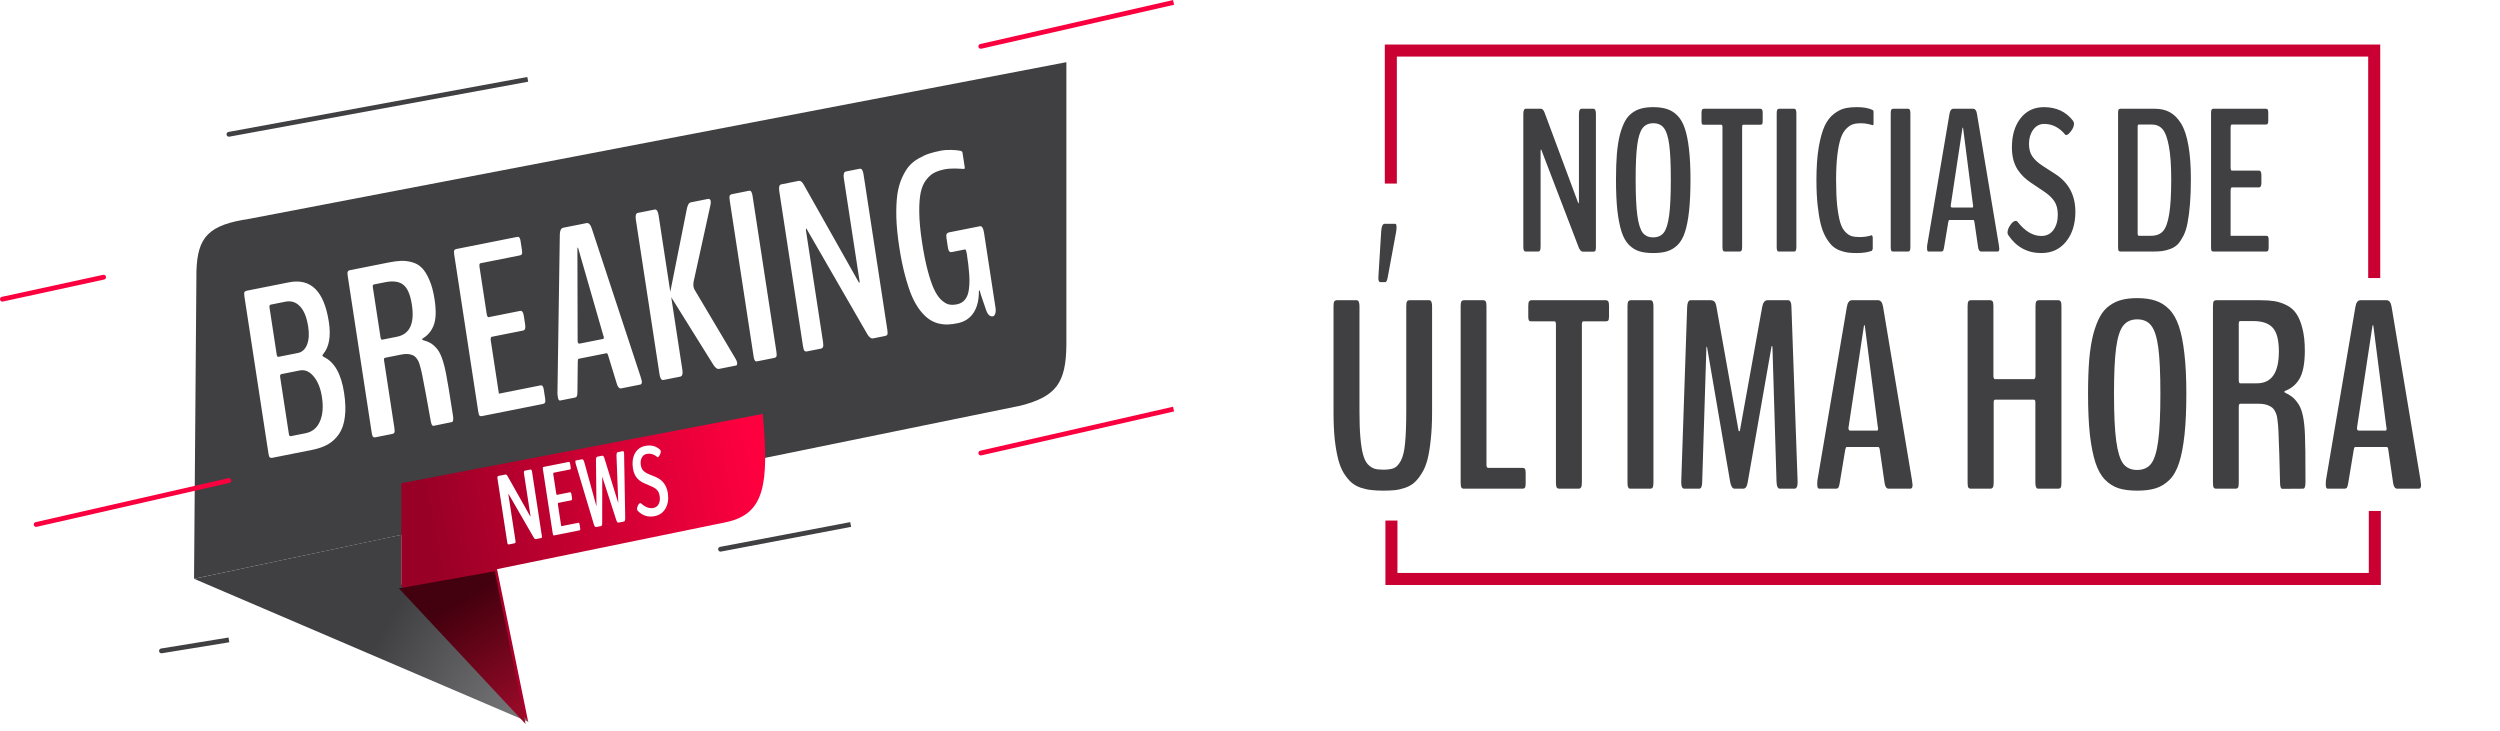 <svg width="2077" height="607" viewBox="0 0 2077 607" fill="none" xmlns="http://www.w3.org/2000/svg">
<g filter="url(#filter0_i_45_104)">
<path d="M439.435 595.999L161.201 476.848L333.379 440.31L333.378 481.41L439.435 595.999Z" fill="url(#paint0_linear_45_104)"/>
</g>
<g filter="url(#filter1_d_45_104)">
<path d="M163.203 221.154L161.201 476.834L635.689 376.388L847.907 333.014C877.686 325.379 885.568 313.909 885.946 282.791V47.656L207.249 177.779C173.498 182.797 164.097 192.583 163.203 221.154Z" fill="#404042"/>
</g>
<g filter="url(#filter2_d_45_104)">
<path d="M412.93 468.855L438.785 595.544L333.378 482.676V397.449L633.687 339.863C639.088 398.57 635.117 422.766 603.855 429.697L412.93 468.855Z" fill="url(#paint1_linear_45_104)"/>
</g>
<g filter="url(#filter3_di_45_104)">
<path d="M413.06 468.617L333.378 482.774L438.687 595.547L413.06 468.617Z" fill="url(#paint2_linear_45_104)"/>
</g>
<path d="M598.24 454.325C597.155 454.531 596.442 455.578 596.648 456.663C596.855 457.748 597.902 458.461 598.987 458.255L598.24 454.325ZM598.613 456.29L598.987 458.255L707.098 437.709L706.724 435.744L706.351 433.779L598.24 454.325L598.613 456.29Z" fill="#404042"/>
<path d="M133.814 538.781C132.724 538.959 131.984 539.987 132.162 541.077C132.339 542.167 133.367 542.907 134.457 542.729L133.814 538.781ZM134.136 540.755L134.457 542.729L190.515 533.598L190.193 531.624L189.872 529.65L133.814 538.781L134.136 540.755Z" fill="#404042"/>
<path d="M189.832 109.61C188.745 109.81 188.027 110.853 188.226 111.939C188.426 113.025 189.469 113.744 190.555 113.544L189.832 109.61ZM190.193 111.577L190.555 113.544L438.81 67.887L438.448 65.92L438.087 63.953L189.832 109.61L190.193 111.577Z" fill="#404042"/>
<path d="M814.391 374.439C813.314 374.685 812.64 375.757 812.885 376.834C813.131 377.911 814.203 378.585 815.28 378.339L814.391 374.439ZM814.835 376.389L815.28 378.339L975.445 341.813L975 339.863L974.555 337.913L814.391 374.439L814.835 376.389Z" fill="#FB003E"/>
<path d="M2 248.548L86.086 230.285" stroke="#FB003E" stroke-width="4" stroke-linecap="round"/>
<path d="M814.391 36.576C813.314 36.821 812.64 37.894 812.885 38.971C813.131 40.047 814.203 40.721 815.28 40.476L814.391 36.576ZM814.835 38.526L815.28 40.476L975.445 3.95L975 2L974.555 0.05L814.391 36.576L814.835 38.526Z" fill="#FB003E"/>
<path d="M30.029 435.743L190.193 399.217" stroke="#FB003E" stroke-width="4" stroke-linecap="round" stroke-linejoin="round"/>
<path d="M422.734 452.316C422.394 452.384 422.112 452.304 421.888 452.077C421.691 451.844 421.531 451.332 421.41 450.54L413.323 397.704C413.109 396.305 413.342 395.538 414.023 395.403L419.992 394.215C420.542 394.106 421.092 394.526 421.642 395.477L440.473 428.884C440.553 429.058 440.624 428.989 440.684 428.678L440.669 428.314L435.314 393.327C435.1 391.929 435.346 391.159 436.053 391.019L440.726 390.089C441.38 389.958 441.815 390.593 442.029 391.991L450.14 444.986C450.261 445.778 450.262 446.308 450.141 446.577C450.016 446.819 449.783 446.974 449.443 447.042L445.202 447.886C444.94 447.938 444.628 447.837 444.265 447.583C443.929 447.323 443.633 446.974 443.377 446.536L422.612 410.537C422.475 410.347 422.406 410.429 422.406 410.782C422.392 410.866 422.393 410.961 422.409 411.067L428.243 449.181C428.364 449.972 428.353 450.518 428.21 450.818C428.094 451.114 427.852 451.298 427.486 451.371L422.734 452.316ZM460.472 444.806C460.131 444.874 459.868 444.831 459.683 444.678C459.494 444.498 459.345 444.052 459.236 443.339L451.033 389.75C450.928 389.064 450.938 388.6 451.063 388.358C451.188 388.115 451.42 387.96 451.76 387.893L472.416 383.782C472.625 383.74 472.8 383.733 472.939 383.76C473.078 383.786 473.205 383.911 473.319 384.133C473.46 384.349 473.567 384.695 473.64 385.17L474.119 388.297C474.22 388.956 474.208 389.407 474.083 389.65C473.954 389.866 473.72 390.007 473.379 390.075L459.949 392.748C459.635 392.81 459.545 393.277 459.678 394.148L462.125 410.137C462.162 410.375 462.237 410.604 462.352 410.826C462.493 411.043 462.603 411.143 462.681 411.128L473.48 408.979C474.135 408.848 474.555 409.39 474.741 410.604L475.207 413.651C475.393 414.865 475.159 415.537 474.504 415.667L463.745 417.809C463.64 417.829 463.555 417.982 463.491 418.267C463.453 418.546 463.454 418.818 463.494 419.082L466.263 437.169L480.282 434.379C480.517 434.332 480.705 434.322 480.844 434.349C480.983 434.376 481.11 434.5 481.224 434.722C481.366 434.938 481.472 435.284 481.545 435.759L482.024 438.886C482.125 439.545 482.1 439.999 481.949 440.247C481.82 440.462 481.585 440.604 481.245 440.672L460.472 444.806ZM495.146 437.906C494.457 437.988 493.847 437.172 493.315 435.456L478.332 385.419C478.239 385.166 478.156 384.801 478.083 384.326C477.918 383.245 478.045 382.662 478.463 382.579L483.608 381.555C483.922 381.492 484.248 381.686 484.587 382.135C484.925 382.584 485.211 383.221 485.445 384.044L495.553 420.736L495.124 382.24C495.103 381.402 495.192 380.745 495.389 380.271C495.608 379.765 495.875 379.481 496.189 379.418L500.43 378.574C501.123 378.518 501.71 379.271 502.192 380.834L513.66 417.949L512.182 378.683C512.161 377.844 512.23 377.15 512.389 376.602C512.574 376.049 512.824 375.741 513.138 375.678L517.575 374.795C517.994 374.712 518.286 375.211 518.452 376.293C518.505 376.636 518.522 377.013 518.504 377.424L519.428 430.259C519.437 432.079 519.131 433.078 518.511 433.256L513.72 434.209C513.032 434.292 512.419 433.462 511.883 431.72L500.34 395.966L500.304 434.065C500.353 435.795 500.074 436.789 499.466 437.046L495.146 437.906ZM536.013 370.473C540.935 369.494 545.047 370.538 548.349 373.606C548.663 373.897 548.857 374.28 548.93 374.755C549.071 375.678 548.828 376.732 548.2 377.918C547.598 379.098 547.036 379.74 546.512 379.844C546.355 379.875 546.229 379.846 546.134 379.756C543.368 377.37 540.375 376.498 537.155 377.139C535.349 377.498 534.015 378.566 533.154 380.341C532.288 382.09 532.025 384.073 532.364 386.289C532.684 388.374 533.415 389.982 534.56 391.114C535.704 392.245 537.24 393.204 539.168 393.99L544.652 396.242C550.439 398.625 553.837 403.115 554.847 409.711C555.586 414.54 554.972 418.727 553.006 422.272C551.04 425.817 548.002 427.999 543.891 428.817C538.341 429.921 533.6 428.377 529.667 424.184C529.474 423.978 529.349 423.69 529.292 423.321C529.151 422.397 529.364 421.322 529.931 420.094C530.521 418.835 531.156 418.137 531.837 418.002C532.098 417.95 532.352 418.022 532.598 418.217C536.107 421.407 539.525 422.671 542.849 422.009C544.891 421.603 546.367 420.494 547.277 418.681C548.182 416.842 548.447 414.696 548.072 412.242C547.732 410.026 547 408.323 545.873 407.133C544.743 405.917 543.141 404.877 541.066 404.012L535.518 401.608C534.306 401.088 533.233 400.513 532.3 399.883C531.368 399.253 530.437 398.459 529.508 397.502C528.601 396.514 527.824 395.309 527.175 393.888C526.548 392.436 526.095 390.8 525.816 388.979C525.089 384.23 525.638 380.151 527.464 376.743C529.315 373.329 532.165 371.239 536.013 370.473Z" fill="white"/>
<path d="M226.24 380.345C225.346 380.523 224.636 380.399 224.11 379.973C223.648 379.535 223.279 378.414 223.004 376.612L203.072 246.391C202.786 244.524 202.795 243.296 203.1 242.705C203.468 242.101 204.099 241.71 204.993 241.532L240.048 234.556C258.246 230.935 269.3 241.898 273.21 267.447C275.033 279.353 273.467 288.252 268.513 294.145C268.027 294.839 267.799 295.282 267.828 295.475C267.858 295.668 268.241 296.023 268.978 296.539C277.836 300.679 283.467 310.599 285.87 326.302C287.052 334.025 287.259 340.748 286.49 346.471C285.785 352.182 284.168 356.88 281.64 360.567C279.166 364.176 276.117 367.037 272.492 369.151C268.858 371.201 264.519 372.727 259.475 373.731L226.24 380.345ZM241.647 362.358L253.81 359.938C259.429 358.819 263.407 355.574 265.743 350.202C268.143 344.817 268.717 338.038 267.466 329.865C266.353 322.593 264.064 316.881 260.6 312.73C257.135 308.578 253.263 306.928 248.985 307.78L233.757 310.81C232.863 310.988 232.534 311.849 232.77 313.394L240.01 360.694C240.207 361.982 240.753 362.536 241.647 362.358ZM231.555 296.427L247.454 293.263C250.966 292.564 253.51 290.267 255.085 286.373C256.65 282.414 256.975 277.442 256.059 271.457C254.857 263.606 252.578 257.958 249.222 254.515C245.919 250.994 241.906 249.704 237.181 250.644L224.921 253.084C224.027 253.262 223.688 254.059 223.905 255.475L229.919 294.763C230.116 296.05 230.661 296.605 231.555 296.427ZM311.865 363.305C311.035 363.47 310.389 363.334 309.927 362.895C309.456 362.392 309.082 361.24 308.806 359.438L288.904 229.409C288.608 227.478 288.613 226.218 288.917 225.626C289.221 225.035 289.788 224.657 290.619 224.492L322.8 218.088C326.823 217.287 330.273 216.833 333.152 216.724C336.094 216.603 339.179 216.983 342.407 217.866C345.634 218.749 348.344 220.332 350.535 222.615C352.791 224.885 354.843 228.19 356.692 232.531C358.604 236.858 360.053 242.24 361.038 248.675C361.777 253.502 362.071 257.787 361.92 261.531C361.76 265.21 361.149 268.316 360.089 270.848C359.019 273.315 357.753 275.358 356.29 276.975C354.891 278.58 353.11 280.062 350.95 281.42C350.788 281.651 350.721 281.863 350.751 282.057C350.781 282.25 350.901 282.391 351.112 282.482C353.578 283.119 355.602 283.876 357.184 284.755C358.83 285.621 360.56 287.034 362.373 288.995C364.177 290.89 365.752 293.66 367.1 297.305C368.447 300.949 369.64 305.52 370.679 311.016C371.702 315.985 373.593 327.479 376.351 345.498C376.844 348.716 376.516 350.439 375.366 350.668C365.479 352.702 360.408 353.744 360.152 353.795C359.131 353.998 358.366 352.659 357.859 349.775C357.79 349.325 356.495 342.155 353.975 328.266C351.454 314.378 349.808 306.416 349.036 304.381C348.44 301.781 347.563 299.701 346.403 298.141C345.297 296.504 343.983 295.44 342.46 294.947C340.991 294.377 339.566 294.097 338.186 294.106C336.796 294.051 335.239 294.196 333.515 294.539L319.818 297.264C319.116 297.404 318.873 298.182 319.09 299.598L327.674 355.683C327.95 357.485 327.941 358.713 327.646 359.369C327.342 359.96 326.775 360.338 325.945 360.503L311.865 363.305ZM317.418 282.224L329.773 279.766C340.436 277.643 344.571 268.763 342.178 253.125C340.907 244.823 338.552 239.324 335.112 236.626C331.727 233.852 326.618 233.144 319.786 234.504L310.495 236.353C309.793 236.492 309.54 237.206 309.737 238.493L316.061 279.809C316.327 281.546 316.779 282.351 317.418 282.224ZM400.364 345.693C399.534 345.858 398.893 345.754 398.441 345.38C397.979 344.941 397.615 343.853 397.349 342.115L377.344 211.411C377.088 209.738 377.112 208.606 377.416 208.015C377.72 207.423 378.287 207.045 379.118 206.88L429.497 196.854C430.008 196.753 430.432 196.734 430.771 196.8C431.11 196.865 431.42 197.168 431.7 197.709C432.044 198.237 432.305 199.081 432.482 200.239L433.649 207.865C433.896 209.474 433.867 210.574 433.562 211.165C433.248 211.692 432.676 212.038 431.846 212.203L399.09 218.722C398.324 218.874 398.103 220.012 398.428 222.136L404.397 261.135C404.486 261.714 404.67 262.274 404.951 262.815C405.295 263.344 405.563 263.589 405.754 263.551L432.093 258.309C433.689 257.991 434.714 259.313 435.167 262.273L436.305 269.706C436.758 272.666 436.186 274.305 434.59 274.623L408.347 279.845C408.091 279.896 407.885 280.269 407.728 280.963C407.635 281.645 407.638 282.308 407.737 282.951L414.489 327.066L448.682 320.262C449.256 320.147 449.713 320.123 450.052 320.188C450.391 320.253 450.701 320.556 450.981 321.097C451.325 321.626 451.586 322.469 451.763 323.627L452.93 331.253C453.176 332.862 453.115 333.969 452.747 334.572C452.433 335.099 451.861 335.445 451.031 335.61L400.364 345.693ZM465.398 332.751C464.44 332.942 463.818 332.104 463.532 330.238L463.281 328.597C463.153 327.76 463.101 327.207 463.126 326.937L465.099 194.743C465.137 191.552 466.072 189.708 467.904 189.211L487.347 185.342C489.154 185.115 490.55 186.495 491.534 189.482L532.278 313.175C532.307 313.368 532.393 313.715 532.536 314.218C532.742 314.707 532.875 315.145 532.934 315.531C533.057 315.904 533.138 316.22 533.178 316.477C533.454 318.279 533.049 319.288 531.963 319.504L516.16 322.649C514.628 322.954 513.436 321.832 512.585 319.282L505.274 295.372C504.865 293.994 504.406 293.356 503.895 293.458L480.717 298.07C480.27 298.159 480.032 298.969 480.003 300.5L479.718 325.723C479.709 327.383 479.557 328.541 479.263 329.196C478.959 329.787 478.423 330.159 477.657 330.311L465.398 332.751ZM481.647 285.451L501.186 281.563C501.633 281.474 501.768 280.85 501.591 279.692C501.531 279.306 501.423 279.029 501.266 278.861L480.392 206.322C480.26 205.884 480.129 205.678 480.002 205.703C479.81 205.741 479.712 205.96 479.707 206.359L479.893 283.015C479.898 283.478 479.91 283.774 479.93 283.903C480.117 285.126 480.69 285.642 481.647 285.451ZM551.119 315.692C549.523 316.01 548.459 314.431 547.927 310.956L528.276 182.568C527.744 179.093 528.276 177.197 529.872 176.879L543.856 174.096C545.516 173.766 546.612 175.338 547.144 178.813L556.881 242.428L570.565 173.854C571.212 170.343 572.334 168.429 573.93 168.111L588.105 165.29C589.446 165.023 590.23 165.63 590.456 167.11C590.594 168.011 590.546 168.982 590.31 170.024L576.233 234.1C576.023 235.734 575.982 236.969 576.11 237.805C576.238 238.642 576.503 239.518 576.907 240.432L611.221 298.26C611.845 299.33 612.227 300.315 612.364 301.216C612.591 302.696 612.289 303.519 611.459 303.684L597.476 306.467C595.752 306.81 593.995 305.435 592.206 302.343L557.671 246.946L566.92 307.375C567.432 310.721 566.827 312.566 565.103 312.909L551.119 315.692ZM629.274 300.139C628.699 300.253 628.242 300.278 627.903 300.212C627.555 300.083 627.198 299.69 626.835 299.033C626.535 298.363 626.286 297.384 626.089 296.097L606.231 166.358C605.946 164.492 605.95 163.231 606.245 162.576C606.603 161.907 607.197 161.491 608.027 161.326L622.107 158.524C622.617 158.422 623.047 158.436 623.396 158.566C623.735 158.631 624.054 158.998 624.354 159.668C624.718 160.325 624.998 161.297 625.195 162.584L645.053 292.323C645.339 294.19 645.335 295.45 645.04 296.106C644.746 296.761 644.183 297.172 643.353 297.337L629.274 300.139ZM670.363 291.962C669.533 292.127 668.845 291.932 668.299 291.378C667.818 290.81 667.429 289.561 667.134 287.631L647.409 158.76C646.887 155.35 647.456 153.479 649.116 153.149L663.674 150.251C665.015 149.985 666.357 151.011 667.698 153.33L713.627 234.809C713.824 235.234 713.996 235.067 714.143 234.309L714.106 233.421L701.045 148.087C700.522 144.676 701.123 142.799 702.847 142.456L714.245 140.188C715.841 139.87 716.901 141.416 717.423 144.827L737.207 274.084C737.502 276.014 737.503 277.307 737.208 277.963C736.904 278.554 736.337 278.932 735.507 279.097L725.163 281.156C724.524 281.283 723.763 281.036 722.878 280.417C722.058 279.784 721.335 278.933 720.711 277.864L670.064 190.062C669.729 189.598 669.563 189.797 669.563 190.659C669.529 190.865 669.531 191.096 669.571 191.354L683.799 284.314C684.095 286.245 684.068 287.576 683.72 288.309C683.435 289.029 682.846 289.478 681.952 289.655L670.363 291.962ZM824.993 262.781C822.567 263.264 820.66 261.554 819.274 257.652C819.264 257.588 818.433 255.167 816.78 250.39C815.118 245.548 814.233 242.773 814.124 242.065C814.026 241.422 813.881 241.119 813.689 241.157C813.498 241.195 813.35 241.523 813.248 242.14C813.265 249.564 811.745 255.536 808.687 260.058C805.692 264.566 801.226 267.411 795.287 268.593C792.414 269.165 789.767 269.493 787.345 269.577C784.923 269.661 782.278 269.358 779.409 268.669C776.594 267.903 774.007 266.694 771.649 265.041C769.29 263.388 766.846 260.957 764.315 257.747C761.848 254.524 759.606 250.627 757.59 246.054C755.628 241.405 753.723 235.617 751.873 228.69C750.023 221.764 748.424 213.892 747.074 205.075C745.675 195.937 744.871 187.675 744.662 180.29C744.517 172.891 744.804 166.6 745.524 161.417C746.308 156.221 747.61 151.618 749.431 147.609C751.252 143.599 753.196 140.394 755.263 137.993C757.384 135.515 760.021 133.399 763.173 131.644C766.316 129.825 769.236 128.481 771.932 127.613C774.629 126.745 777.797 125.949 781.436 125.224C784.118 124.691 787.078 124.467 790.315 124.552C793.616 124.624 796.256 124.895 798.236 125.363C798.31 125.414 798.452 125.486 798.663 125.576C798.938 125.654 799.159 125.809 799.327 126.041C799.484 126.209 799.597 126.518 799.666 126.968L801.483 138.842C801.621 139.743 801.435 140.244 800.924 140.346C800.86 140.358 800.462 140.338 799.73 140.285C799.062 140.219 798.134 140.171 796.945 140.143C795.81 140.037 794.553 139.989 793.172 139.998C791.856 139.995 790.449 140.043 788.951 140.142C787.452 140.241 786.097 140.412 784.884 140.653C781.499 141.326 778.648 142.259 776.33 143.449C774.002 144.576 771.766 146.513 769.62 149.261C767.465 151.945 765.921 155.402 764.99 159.632C764.058 163.863 763.636 169.484 763.722 176.496C763.808 183.509 764.58 191.777 766.038 201.302C767.417 210.311 768.97 218.093 770.697 224.646C772.414 231.134 774.157 236.292 775.927 240.117C777.697 243.943 779.663 246.901 781.825 248.99C784.051 251.067 786.159 252.372 788.149 252.904C790.192 253.36 792.459 253.34 794.949 252.844C797.887 252.26 800.18 250.908 801.83 248.789C803.543 246.658 804.603 243.695 805.009 239.9C805.479 236.093 805.544 232.002 805.203 227.626C804.926 223.238 804.295 217.827 803.31 211.391C802.867 208.495 802.358 207.104 801.783 207.219L790.96 209.373C790.386 209.487 789.897 209.518 789.494 209.466C789.145 209.336 788.762 208.981 788.344 208.401C787.991 207.809 787.725 206.933 787.548 205.775L786.336 197.859C786.07 196.121 786.121 194.951 786.489 194.347C786.912 193.666 787.538 193.243 788.368 193.078L814.132 187.951C815.792 187.62 816.928 189.45 817.538 193.44L827.068 255.703C827.364 257.634 827.286 259.274 826.835 260.624C826.373 261.909 825.76 262.628 824.993 262.781Z" fill="white"/>
<path d="M1267.72 209C1267 209 1266.45 208.725 1266.07 208.175C1265.74 207.625 1265.57 206.524 1265.57 204.874V94.71C1265.57 91.795 1266.29 90.337 1267.72 90.337H1280.26C1281.42 90.337 1282.41 91.41 1283.23 93.555L1311.21 168.73C1311.32 169.116 1311.48 169.006 1311.7 168.4L1311.78 167.658V94.71C1311.78 91.795 1312.53 90.337 1314.01 90.337H1323.83C1325.21 90.337 1325.89 91.795 1325.89 94.71V205.204C1325.89 206.854 1325.73 207.927 1325.4 208.422C1325.07 208.862 1324.55 209.083 1323.83 209.083H1314.92C1314.37 209.083 1313.76 208.752 1313.1 208.092C1312.5 207.432 1312 206.607 1311.62 205.617L1280.51 124.417C1280.29 123.977 1280.12 124.115 1280.01 124.83C1279.96 124.995 1279.93 125.188 1279.93 125.408V204.874C1279.93 206.524 1279.74 207.625 1279.35 208.175C1279.02 208.725 1278.47 209 1277.7 209H1267.72ZM1373.43 197.2C1377.28 197.2 1380.22 195.907 1382.25 193.321C1384.29 190.681 1385.78 185.95 1386.71 179.128C1387.65 172.251 1388.11 162.239 1388.11 149.091C1388.11 136.383 1387.67 126.756 1386.79 120.209C1385.91 113.662 1384.46 109.069 1382.42 106.428C1380.44 103.733 1377.47 102.385 1373.51 102.385C1369.66 102.385 1366.69 103.76 1364.6 106.511C1362.56 109.206 1361.1 113.855 1360.22 120.457C1359.34 127.058 1358.9 136.603 1358.9 149.091C1358.9 162.129 1359.37 172.086 1360.3 178.963C1361.24 185.785 1362.7 190.543 1364.68 193.239C1366.71 195.879 1369.63 197.2 1373.43 197.2ZM1373.51 210.238C1368.94 210.238 1365.06 209.743 1361.87 208.752C1358.74 207.762 1355.88 205.974 1353.29 203.389C1350.7 200.748 1348.67 197.117 1347.18 192.496C1345.7 187.875 1344.54 182.044 1343.72 175.002C1342.95 167.905 1342.56 159.268 1342.56 149.091C1342.56 140.949 1342.81 133.797 1343.31 127.636C1343.86 121.474 1344.71 116.166 1345.86 111.709C1347.07 107.253 1348.48 103.568 1350.07 100.652C1351.67 97.736 1353.68 95.426 1356.1 93.72C1358.52 91.96 1361.1 90.749 1363.85 90.089C1366.6 89.374 1369.82 89.017 1373.51 89.017C1377.96 89.017 1381.76 89.539 1384.9 90.585C1388.09 91.575 1390.97 93.363 1393.56 95.948C1396.15 98.534 1398.21 102.11 1399.75 106.676C1401.29 111.187 1402.44 116.936 1403.21 123.922C1404.04 130.854 1404.45 139.243 1404.45 149.091C1404.45 159.323 1404.07 167.988 1403.3 175.084C1402.53 182.181 1401.4 188.04 1399.91 192.661C1398.43 197.282 1396.39 200.886 1393.81 203.471C1391.22 206.002 1388.33 207.762 1385.14 208.752C1382.01 209.743 1378.13 210.238 1373.51 210.238ZM1433.09 209C1432.43 209 1431.9 208.752 1431.52 208.257C1431.19 207.707 1431.02 206.634 1431.02 205.039V105.686C1431.02 104.31 1430.72 103.623 1430.12 103.623H1415.76C1415.21 103.623 1414.8 103.595 1414.52 103.54C1414.3 103.43 1414.08 103.155 1413.86 102.715C1413.69 102.22 1413.61 101.477 1413.61 100.487V93.968C1413.61 92.482 1413.78 91.52 1414.11 91.08C1414.44 90.585 1414.99 90.337 1415.76 90.337H1462.38C1463.1 90.337 1463.62 90.585 1463.95 91.08C1464.28 91.52 1464.44 92.482 1464.44 93.968V100.487C1464.44 101.862 1464.28 102.742 1463.95 103.127C1463.67 103.458 1463.15 103.623 1462.38 103.623H1448.27C1447.67 103.623 1447.36 104.31 1447.36 105.686V205.039C1447.36 206.689 1447.17 207.762 1446.79 208.257C1446.46 208.752 1445.93 209 1445.22 209H1433.09ZM1478.23 209C1477.73 209 1477.34 208.945 1477.07 208.835C1476.79 208.67 1476.55 208.285 1476.33 207.68C1476.16 207.075 1476.08 206.222 1476.08 205.122V94.215C1476.08 92.62 1476.24 91.575 1476.57 91.08C1476.96 90.585 1477.51 90.337 1478.23 90.337H1490.36C1490.8 90.337 1491.15 90.419 1491.43 90.585C1491.7 90.695 1491.92 91.052 1492.09 91.657C1492.31 92.262 1492.42 93.115 1492.42 94.215V205.122C1492.42 206.717 1492.25 207.762 1491.92 208.257C1491.59 208.752 1491.07 209 1490.36 209H1478.23ZM1542.67 210.238C1539.81 210.238 1537.31 210.1 1535.16 209.825C1533.07 209.55 1530.79 208.945 1528.31 208.01C1525.84 207.02 1523.72 205.672 1521.96 203.966C1520.26 202.261 1518.52 199.895 1516.76 196.87C1515.06 193.844 1513.68 190.241 1512.64 186.06C1511.59 181.824 1510.74 176.652 1510.08 170.546C1509.42 164.384 1509.09 157.398 1509.09 149.586C1509.09 139.023 1509.72 129.946 1510.99 122.354C1512.31 114.763 1513.96 108.849 1515.94 104.613C1517.92 100.377 1520.48 97.049 1523.61 94.628C1526.8 92.207 1529.83 90.667 1532.69 90.007C1535.6 89.347 1539.07 89.017 1543.09 89.017C1548.2 89.017 1552.41 89.787 1555.71 91.327C1555.77 91.382 1555.85 91.465 1555.96 91.575C1556.07 91.63 1556.15 91.712 1556.21 91.822C1556.32 91.877 1556.4 92.015 1556.45 92.235C1556.51 92.4 1556.54 92.62 1556.54 92.895V102.88C1556.54 103.65 1556.34 104.035 1555.96 104.035C1555.9 104.035 1555.68 103.98 1555.3 103.87C1554.97 103.76 1554.47 103.623 1553.81 103.458C1553.15 103.292 1552.44 103.127 1551.67 102.962C1550.9 102.797 1549.99 102.66 1548.94 102.55C1547.95 102.44 1546.96 102.385 1545.97 102.385C1543.39 102.385 1541.19 102.687 1539.37 103.292C1537.56 103.843 1535.71 105.08 1533.84 107.006C1531.97 108.876 1530.46 111.489 1529.3 114.845C1528.15 118.201 1527.21 122.795 1526.5 128.626C1525.78 134.457 1525.43 141.444 1525.43 149.586C1525.43 157.893 1525.73 164.962 1526.33 170.793C1526.99 176.625 1527.82 181.246 1528.81 184.657C1529.8 188.013 1531.18 190.626 1532.94 192.496C1534.7 194.367 1536.46 195.577 1538.22 196.127C1539.98 196.677 1542.18 196.952 1544.82 196.952C1548.72 196.952 1552.19 196.43 1555.22 195.384C1555.27 195.384 1555.38 195.659 1555.55 196.209C1555.77 196.76 1555.88 197.062 1555.88 197.117V206.607C1555.88 206.662 1555.77 206.965 1555.55 207.515C1555.38 208.01 1555.27 208.285 1555.22 208.34C1551.86 209.605 1547.68 210.238 1542.67 210.238ZM1572.96 209C1572.46 209 1572.08 208.945 1571.8 208.835C1571.53 208.67 1571.28 208.285 1571.06 207.68C1570.89 207.075 1570.81 206.222 1570.81 205.122V94.215C1570.81 92.62 1570.98 91.575 1571.31 91.08C1571.69 90.585 1572.24 90.337 1572.96 90.337H1585.09C1585.53 90.337 1585.89 90.419 1586.16 90.585C1586.44 90.695 1586.66 91.052 1586.82 91.657C1587.04 92.262 1587.15 93.115 1587.15 94.215V205.122C1587.15 206.717 1586.99 207.762 1586.66 208.257C1586.33 208.752 1585.8 209 1585.09 209H1572.96ZM1602.25 209C1601.43 209 1601.01 208.202 1601.01 206.607V205.204C1601.01 204.489 1601.04 204.021 1601.1 203.801L1619.66 94.463C1620.1 91.822 1621.12 90.447 1622.72 90.337H1639.47C1641.01 90.447 1642 91.822 1642.44 94.463L1660.68 203.801C1660.68 203.966 1660.7 204.269 1660.76 204.709C1660.87 205.149 1660.92 205.534 1660.92 205.864C1660.98 206.194 1661.01 206.469 1661.01 206.689C1661.01 208.23 1660.54 209 1659.6 209H1645.99C1644.67 209 1643.81 207.872 1643.43 205.617L1640.38 184.574C1640.21 183.364 1639.91 182.759 1639.47 182.759H1619.5C1619.11 182.759 1618.81 183.391 1618.59 184.657L1615.12 205.534C1614.9 206.91 1614.63 207.845 1614.3 208.34C1613.97 208.78 1613.47 209 1612.81 209H1602.25ZM1621.89 172.444H1638.73C1639.11 172.444 1639.3 171.949 1639.3 170.958C1639.3 170.628 1639.25 170.381 1639.14 170.216L1630.97 106.593C1630.91 106.208 1630.83 106.016 1630.72 106.016C1630.56 106.016 1630.45 106.181 1630.39 106.511L1620.74 170.133C1620.68 170.518 1620.65 170.766 1620.65 170.876C1620.65 171.921 1621.07 172.444 1621.89 172.444ZM1698.06 89.017C1708.4 89.017 1716.46 92.785 1722.24 100.322C1722.79 101.037 1723.06 101.89 1723.06 102.88C1723.06 104.805 1722.24 106.841 1720.58 108.986C1718.99 111.132 1717.64 112.205 1716.54 112.205C1716.21 112.205 1715.96 112.095 1715.8 111.875C1710.9 105.933 1705.07 102.962 1698.3 102.962C1694.51 102.962 1691.46 104.585 1689.15 107.831C1686.83 111.022 1685.68 114.928 1685.68 119.549C1685.68 123.895 1686.67 127.443 1688.65 130.194C1690.63 132.944 1693.46 135.503 1697.15 137.868L1707.63 144.635C1718.69 151.786 1724.22 162.239 1724.22 175.992C1724.22 186.06 1721.66 194.284 1716.54 200.666C1711.43 207.047 1704.55 210.238 1695.91 210.238C1684.25 210.238 1675.06 205.204 1668.35 195.137C1668.02 194.642 1667.85 194.009 1667.85 193.239C1667.85 191.313 1668.63 189.223 1670.17 186.967C1671.76 184.657 1673.27 183.501 1674.7 183.501C1675.25 183.501 1675.75 183.749 1676.19 184.244C1682.35 192.111 1688.92 196.044 1695.91 196.044C1700.2 196.044 1703.56 194.394 1705.98 191.093C1708.4 187.737 1709.61 183.501 1709.61 178.385C1709.61 173.764 1708.65 170.023 1706.72 167.163C1704.8 164.247 1701.85 161.496 1697.89 158.911L1687.33 151.814C1685.02 150.274 1683.01 148.678 1681.31 147.028C1679.6 145.377 1677.95 143.397 1676.35 141.086C1674.81 138.721 1673.6 135.97 1672.72 132.834C1671.9 129.644 1671.49 126.15 1671.49 122.354C1671.49 112.452 1673.88 104.42 1678.67 98.259C1683.51 92.097 1689.97 89.017 1698.06 89.017ZM1777.03 195.879H1787.18C1791.41 195.879 1794.69 194.614 1797 192.083C1799.31 189.553 1801.01 184.932 1802.11 178.22C1803.27 171.454 1803.85 161.744 1803.85 149.091C1803.85 137.373 1803.19 128.103 1801.87 121.282C1800.6 114.46 1798.84 109.784 1796.59 107.253C1794.33 104.723 1791.39 103.458 1787.76 103.458H1776.95C1776.29 103.458 1775.96 104.063 1775.96 105.273V194.064C1775.96 195.274 1776.31 195.879 1777.03 195.879ZM1761.76 209C1761.05 209 1760.52 208.78 1760.19 208.34C1759.86 207.9 1759.7 206.91 1759.7 205.369V93.638C1759.7 92.262 1759.86 91.382 1760.19 90.997C1760.52 90.557 1761.05 90.337 1761.76 90.337H1790.15C1794.99 90.337 1799.17 91.3 1802.69 93.225C1806.27 95.151 1809.4 98.314 1812.1 102.715C1814.79 107.116 1816.8 113.167 1818.12 120.869C1819.5 128.516 1820.19 137.841 1820.19 148.843C1820.19 156.655 1819.94 163.559 1819.44 169.556C1818.95 175.497 1818.29 180.613 1817.46 184.904C1816.69 189.14 1815.56 192.744 1814.08 195.714C1812.59 198.63 1811.05 200.968 1809.46 202.729C1807.86 204.434 1805.86 205.754 1803.43 206.689C1801.01 207.625 1798.65 208.257 1796.34 208.587C1794.08 208.862 1791.28 209 1787.92 209H1761.76ZM1839 209C1838.29 209 1837.76 208.807 1837.43 208.422C1837.1 207.982 1836.94 207.02 1836.94 205.534V93.803C1836.94 92.372 1837.1 91.437 1837.43 90.997C1837.76 90.557 1838.29 90.337 1839 90.337H1882.41C1882.85 90.337 1883.2 90.392 1883.48 90.502C1883.75 90.612 1883.97 90.915 1884.14 91.41C1884.36 91.905 1884.47 92.647 1884.47 93.638V100.157C1884.47 101.532 1884.3 102.44 1883.97 102.88C1883.64 103.265 1883.12 103.458 1882.41 103.458H1854.18C1853.52 103.458 1853.19 104.365 1853.19 106.181V139.519C1853.19 140.014 1853.28 140.509 1853.44 141.004C1853.66 141.499 1853.85 141.747 1854.02 141.747H1876.71C1878.09 141.747 1878.77 143.012 1878.77 145.542V151.896C1878.77 154.427 1878.09 155.692 1876.71 155.692H1854.1C1853.88 155.692 1853.66 155.967 1853.44 156.518C1853.28 157.068 1853.19 157.618 1853.19 158.168V195.879H1882.65C1883.15 195.879 1883.53 195.934 1883.81 196.044C1884.08 196.154 1884.3 196.457 1884.47 196.952C1884.69 197.447 1884.8 198.19 1884.8 199.18V205.699C1884.8 207.075 1884.61 207.982 1884.22 208.422C1883.89 208.807 1883.37 209 1882.65 209H1839Z" fill="#404042"/>
<path d="M1146.76 234.395C1145.67 234.395 1145.13 233.233 1145.13 230.91C1145.13 230.402 1145.2 229.132 1145.35 227.099L1147.52 191.929C1147.81 187.936 1148.76 185.94 1150.35 185.94H1159.17C1159.9 185.94 1160.26 186.956 1160.26 188.989C1160.26 189.932 1160.12 191.275 1159.83 193.018L1152.97 230.148C1152.46 232.979 1151.77 234.395 1150.9 234.395H1146.76ZM1149.27 407.633C1145.35 407.633 1141.97 407.452 1139.14 407.089C1136.31 406.799 1133.37 406.145 1130.32 405.129C1127.27 404.04 1124.69 402.552 1122.59 400.665C1120.48 398.777 1118.41 396.236 1116.38 393.042C1114.42 389.776 1112.86 385.856 1111.7 381.283C1110.54 376.709 1109.59 371.193 1108.87 364.732C1108.22 358.271 1107.89 350.867 1107.89 342.519V254.539C1107.89 252.433 1108.11 251.054 1108.54 250.401C1109.05 249.748 1109.78 249.421 1110.72 249.421H1126.73C1127.31 249.421 1127.78 249.53 1128.14 249.748C1128.5 249.893 1128.79 250.365 1129.01 251.163C1129.3 251.962 1129.45 253.087 1129.45 254.539V341.866C1129.45 350.431 1129.7 357.618 1130.21 363.425C1130.72 369.233 1131.44 373.915 1132.39 377.472C1133.33 381.029 1134.64 383.751 1136.31 385.638C1138.05 387.453 1139.87 388.687 1141.75 389.34C1143.64 389.921 1146.11 390.211 1149.16 390.211C1153 390.211 1155.98 389.776 1158.09 388.905C1160.19 388.034 1162.11 385.965 1163.86 382.698C1165.6 379.432 1166.76 374.568 1167.34 368.107C1167.99 361.647 1168.32 352.9 1168.32 341.866V254.539C1168.32 252.361 1168.54 250.982 1168.97 250.401C1169.41 249.748 1170.1 249.421 1171.04 249.421H1187.16C1187.74 249.421 1188.17 249.53 1188.46 249.748C1188.83 249.893 1189.12 250.365 1189.34 251.163C1189.63 251.962 1189.77 253.087 1189.77 254.539V342.519C1189.77 350.94 1189.41 358.453 1188.68 365.059C1188.03 371.592 1187.12 377.145 1185.96 381.718C1184.8 386.219 1183.2 390.066 1181.17 393.26C1179.21 396.454 1177.18 398.995 1175.07 400.882C1173.04 402.697 1170.5 404.149 1167.45 405.238C1164.47 406.254 1161.64 406.907 1158.96 407.198C1156.27 407.488 1153.04 407.633 1149.27 407.633ZM1216.23 406C1215.29 406 1214.6 405.71 1214.16 405.129C1213.73 404.476 1213.51 403.06 1213.51 400.882V254.539C1213.51 252.361 1213.73 250.982 1214.16 250.401C1214.6 249.748 1215.29 249.421 1216.23 249.421H1232.24C1233.18 249.421 1233.87 249.748 1234.31 250.401C1234.74 250.982 1234.96 252.361 1234.96 254.539V386.292C1234.96 387.889 1235.47 388.687 1236.48 388.687H1264.79C1265.74 388.687 1266.43 388.941 1266.86 389.449C1267.3 389.957 1267.52 391.119 1267.52 392.934V401.645C1267.52 403.459 1267.3 404.657 1266.86 405.238C1266.43 405.746 1265.74 406 1264.79 406H1216.23ZM1295.39 406C1294.52 406 1293.83 405.673 1293.32 405.02C1292.89 404.294 1292.67 402.879 1292.67 400.773V269.674C1292.67 267.859 1292.27 266.952 1291.47 266.952H1272.53C1271.8 266.952 1271.26 266.915 1270.89 266.843C1270.6 266.698 1270.31 266.335 1270.02 265.754C1269.8 265.101 1269.69 264.121 1269.69 262.814V254.212C1269.69 252.252 1269.91 250.982 1270.35 250.401C1270.78 249.748 1271.51 249.421 1272.53 249.421H1334.05C1334.99 249.421 1335.68 249.748 1336.12 250.401C1336.55 250.982 1336.77 252.252 1336.77 254.212V262.814C1336.77 264.629 1336.55 265.79 1336.12 266.298C1335.75 266.734 1335.06 266.952 1334.05 266.952H1315.43C1314.63 266.952 1314.23 267.859 1314.23 269.674V400.773C1314.23 402.951 1313.97 404.367 1313.47 405.02C1313.03 405.673 1312.34 406 1311.4 406H1295.39ZM1354.95 406C1354.3 406 1353.79 405.927 1353.43 405.782C1353.07 405.564 1352.74 405.056 1352.45 404.258C1352.23 403.459 1352.12 402.334 1352.12 400.882V254.539C1352.12 252.433 1352.34 251.054 1352.77 250.401C1353.28 249.748 1354.01 249.421 1354.95 249.421H1370.96C1371.54 249.421 1372.01 249.53 1372.37 249.748C1372.74 249.893 1373.03 250.365 1373.25 251.163C1373.54 251.962 1373.68 253.087 1373.68 254.539V400.882C1373.68 402.987 1373.46 404.367 1373.03 405.02C1372.59 405.673 1371.9 406 1370.96 406H1354.95ZM1399.38 406C1397.64 406 1396.77 404.222 1396.77 400.665V400.12L1401.67 255.627C1401.74 251.635 1402.65 249.566 1404.39 249.421H1421.59C1422.68 249.493 1423.59 249.856 1424.31 250.51C1425.04 251.163 1425.58 252.506 1425.95 254.539L1444.35 357.545C1444.42 357.836 1444.53 358.054 1444.68 358.199C1444.89 358.344 1445.07 358.344 1445.22 358.199C1445.44 358.054 1445.55 357.836 1445.55 357.545L1464.06 254.865C1464.71 251.381 1466.13 249.566 1468.3 249.421H1485.73C1487.47 249.566 1488.34 251.635 1488.34 255.627L1493.46 400.12V400.773C1493.46 404.258 1492.55 406 1490.73 406H1478.76C1477.01 406 1476.07 404.04 1475.93 400.12L1472.55 288.293C1472.55 287.858 1472.44 287.604 1472.22 287.531C1472.01 287.459 1471.86 287.568 1471.79 287.858L1451.97 400.773C1451.39 404.258 1450.16 406 1448.27 406H1441.19C1439.45 406 1438.21 404.258 1437.49 400.773L1418.22 288.402C1418.14 287.967 1418 287.894 1417.78 288.185C1417.71 288.33 1417.67 288.548 1417.67 288.838L1414.19 400.12C1414.19 404.04 1413.35 406 1411.68 406H1399.38ZM1511.42 406C1510.33 406 1509.79 404.947 1509.79 402.842V400.991C1509.79 400.048 1509.83 399.431 1509.9 399.14L1534.4 254.865C1534.98 251.381 1536.32 249.566 1538.43 249.421H1560.53C1562.56 249.566 1563.87 251.381 1564.45 254.865L1588.51 399.14C1588.51 399.358 1588.55 399.757 1588.62 400.338C1588.77 400.919 1588.84 401.427 1588.84 401.862C1588.91 402.298 1588.95 402.661 1588.95 402.951C1588.95 404.984 1588.33 406 1587.1 406H1569.13C1567.39 406 1566.27 404.512 1565.76 401.536L1561.73 373.77C1561.51 372.173 1561.11 371.374 1560.53 371.374H1534.18C1533.67 371.374 1533.27 372.209 1532.98 373.878L1528.41 401.427C1528.12 403.242 1527.76 404.476 1527.32 405.129C1526.88 405.71 1526.23 406 1525.36 406H1511.42ZM1537.34 357.763H1559.55C1560.06 357.763 1560.31 357.11 1560.31 355.803C1560.31 355.368 1560.24 355.041 1560.1 354.823L1549.32 270.872C1549.24 270.363 1549.13 270.109 1548.99 270.109C1548.77 270.109 1548.63 270.327 1548.55 270.763L1535.81 354.714C1535.74 355.222 1535.7 355.549 1535.7 355.694C1535.7 357.074 1536.25 357.763 1537.34 357.763ZM1637.51 406C1636.5 406 1635.77 405.71 1635.34 405.129C1634.9 404.476 1634.68 403.06 1634.68 400.882V254.539C1634.68 252.361 1634.9 250.982 1635.34 250.401C1635.77 249.748 1636.5 249.421 1637.51 249.421H1653.3C1654.32 249.421 1655.04 249.748 1655.48 250.401C1655.92 250.982 1656.13 252.361 1656.13 254.539V312.466C1656.13 313.12 1656.24 313.7 1656.46 314.208C1656.75 314.717 1657 314.971 1657.22 314.971H1689.89C1690.11 314.971 1690.36 314.717 1690.65 314.208C1690.94 313.628 1691.09 313.011 1691.09 312.357V254.539C1691.09 252.433 1691.3 251.054 1691.74 250.401C1692.25 249.748 1692.97 249.421 1693.92 249.421H1709.92C1710.87 249.421 1711.56 249.748 1711.99 250.401C1712.43 250.982 1712.65 252.361 1712.65 254.539V400.882C1712.65 403.06 1712.43 404.476 1711.99 405.129C1711.56 405.71 1710.87 406 1709.92 406H1693.92C1693.26 406 1692.76 405.927 1692.39 405.782C1692.03 405.564 1691.7 405.056 1691.41 404.258C1691.12 403.459 1690.98 402.334 1690.98 400.882V334.353C1690.98 332.828 1690.58 332.066 1689.78 332.066H1657.44C1656.71 332.066 1656.35 332.828 1656.35 334.353V400.882C1656.35 402.987 1656.1 404.367 1655.59 405.02C1655.15 405.673 1654.46 406 1653.52 406H1637.51ZM1775.47 390.429C1780.55 390.429 1784.44 388.723 1787.12 385.312C1789.81 381.827 1791.77 375.584 1793 366.583C1794.24 357.509 1794.85 344.298 1794.85 326.948C1794.85 310.18 1794.27 297.476 1793.11 288.838C1791.95 280.2 1790.03 274.138 1787.34 270.654C1784.73 267.097 1780.81 265.318 1775.58 265.318C1770.5 265.318 1766.58 267.133 1763.82 270.763C1761.14 274.32 1759.21 280.454 1758.05 289.165C1756.89 297.875 1756.31 310.47 1756.31 326.948C1756.31 344.152 1756.93 357.291 1758.16 366.365C1759.39 375.367 1761.32 381.646 1763.93 385.203C1766.62 388.687 1770.46 390.429 1775.47 390.429ZM1775.58 407.633C1769.56 407.633 1764.44 406.98 1760.23 405.673C1756.09 404.367 1752.32 402.007 1748.9 398.596C1745.49 395.111 1742.81 390.32 1740.85 384.223C1738.89 378.125 1737.36 370.43 1736.27 361.139C1735.26 351.774 1734.75 340.378 1734.75 326.948C1734.75 316.205 1735.08 306.768 1735.73 298.638C1736.46 290.507 1737.58 283.502 1739.1 277.623C1740.7 271.743 1742.55 266.879 1744.66 263.032C1746.76 259.184 1749.41 256.136 1752.61 253.885C1755.8 251.562 1759.21 249.965 1762.84 249.094C1766.47 248.151 1770.72 247.679 1775.58 247.679C1781.46 247.679 1786.47 248.368 1790.61 249.748C1794.82 251.054 1798.63 253.413 1802.04 256.825C1805.45 260.237 1808.18 264.955 1810.21 270.98C1812.24 276.933 1813.76 284.519 1814.78 293.738C1815.87 302.884 1816.41 313.954 1816.41 326.948C1816.41 340.45 1815.91 351.883 1814.89 361.248C1813.87 370.612 1812.39 378.343 1810.43 384.44C1808.47 390.538 1805.78 395.293 1802.37 398.705C1798.96 402.044 1795.15 404.367 1790.94 405.673C1786.8 406.98 1781.68 407.633 1775.58 407.633ZM1841.24 406C1840.3 406 1839.61 405.71 1839.17 405.129C1838.74 404.476 1838.52 403.133 1838.52 401.1V254.43C1838.52 252.252 1838.74 250.873 1839.17 250.292C1839.61 249.711 1840.3 249.421 1841.24 249.421H1877.83C1882.4 249.421 1886.28 249.675 1889.48 250.183C1892.74 250.691 1896.08 251.78 1899.5 253.45C1902.91 255.119 1905.63 257.442 1907.66 260.418C1909.77 263.395 1911.47 267.46 1912.78 272.614C1914.16 277.768 1914.85 283.974 1914.85 291.233C1914.85 296.678 1914.45 301.432 1913.65 305.498C1912.85 309.49 1911.65 312.757 1910.06 315.297C1908.46 317.765 1906.72 319.725 1904.83 321.177C1903.02 322.629 1900.8 323.863 1898.19 324.879C1897.97 325.097 1897.86 325.315 1897.86 325.533C1897.86 325.75 1897.97 325.932 1898.19 326.077C1900.8 327.311 1902.91 328.582 1904.5 329.888C1906.17 331.195 1907.84 333.118 1909.51 335.659C1911.18 338.127 1912.45 341.503 1913.32 345.786C1914.19 350.069 1914.74 355.331 1914.96 361.574C1915.25 367.236 1915.39 380.23 1915.39 400.556C1915.39 404.185 1914.74 406 1913.43 406C1902.18 406.073 1896.41 406.109 1896.12 406.109C1894.96 406.109 1894.34 404.476 1894.27 401.209C1894.27 400.701 1894.05 392.571 1893.62 376.818C1893.18 361.066 1892.71 351.992 1892.2 349.597C1891.98 346.62 1891.36 344.152 1890.35 342.192C1889.4 340.16 1888.13 338.708 1886.54 337.837C1885.01 336.893 1883.49 336.276 1881.96 335.986C1880.44 335.623 1878.7 335.441 1876.74 335.441H1861.17C1860.37 335.441 1859.97 336.24 1859.97 337.837V401.1C1859.97 403.133 1859.75 404.476 1859.32 405.129C1858.88 405.71 1858.19 406 1857.25 406H1841.24ZM1861.06 318.455H1875.1C1887.23 318.455 1893.29 309.635 1893.29 291.996C1893.29 282.631 1891.62 276.098 1888.28 272.396C1885.01 268.621 1879.5 266.734 1871.73 266.734H1861.17C1860.37 266.734 1859.97 267.46 1859.97 268.912V315.515C1859.97 317.475 1860.33 318.455 1861.06 318.455ZM1933.9 406C1932.81 406 1932.27 404.947 1932.27 402.842V400.991C1932.27 400.048 1932.31 399.431 1932.38 399.14L1956.88 254.865C1957.46 251.381 1958.8 249.566 1960.91 249.421H1983.01C1985.04 249.566 1986.35 251.381 1986.93 254.865L2011 399.14C2011 399.358 2011.03 399.757 2011.1 400.338C2011.25 400.919 2011.32 401.427 2011.32 401.862C2011.39 402.298 2011.43 402.661 2011.43 402.951C2011.43 404.984 2010.81 406 2009.58 406H1991.61C1989.87 406 1988.75 404.512 1988.24 401.536L1984.21 373.77C1983.99 372.173 1983.59 371.374 1983.01 371.374H1956.66C1956.15 371.374 1955.75 372.209 1955.46 373.878L1950.89 401.427C1950.6 403.242 1950.24 404.476 1949.8 405.129C1949.37 405.71 1948.71 406 1947.84 406H1933.9ZM1959.82 357.763H1982.03C1982.54 357.763 1982.79 357.11 1982.79 355.803C1982.79 355.368 1982.72 355.041 1982.58 354.823L1971.8 270.872C1971.72 270.363 1971.61 270.109 1971.47 270.109C1971.25 270.109 1971.11 270.327 1971.03 270.763L1958.29 354.714C1958.22 355.222 1958.19 355.549 1958.19 355.694C1958.19 357.074 1958.73 357.763 1959.82 357.763Z" fill="#404042"/>
<path d="M1155.5 152.5V42H1972.5V231" stroke="#CA0032" stroke-width="10"/>
<path d="M1973 424.5L1973 481L1156 481L1156 432.474" stroke="#CA0032" stroke-width="10"/>
<defs>
<filter id="filter0_i_45_104" x="161.201" y="440.31" width="278.234" height="159.689" filterUnits="userSpaceOnUse" color-interpolation-filters="sRGB">
<feFlood flood-opacity="0" result="BackgroundImageFix"/>
<feBlend mode="normal" in="SourceGraphic" in2="BackgroundImageFix" result="shape"/>
<feColorMatrix in="SourceAlpha" type="matrix" values="0 0 0 0 0 0 0 0 0 0 0 0 0 0 0 0 0 0 127 0" result="hardAlpha"/>
<feOffset dy="4"/>
<feGaussianBlur stdDeviation="2"/>
<feComposite in2="hardAlpha" operator="arithmetic" k2="-1" k3="1"/>
<feColorMatrix type="matrix" values="0 0 0 0 0 0 0 0 0 0 0 0 0 0 0 0 0 0 0.25 0"/>
<feBlend mode="normal" in2="shape" result="effect1_innerShadow_45_104"/>
</filter>
<filter id="filter1_d_45_104" x="157.201" y="47.656" width="732.745" height="437.178" filterUnits="userSpaceOnUse" color-interpolation-filters="sRGB">
<feFlood flood-opacity="0" result="BackgroundImageFix"/>
<feColorMatrix in="SourceAlpha" type="matrix" values="0 0 0 0 0 0 0 0 0 0 0 0 0 0 0 0 0 0 127 0" result="hardAlpha"/>
<feOffset dy="4"/>
<feGaussianBlur stdDeviation="2"/>
<feComposite in2="hardAlpha" operator="out"/>
<feColorMatrix type="matrix" values="0 0 0 0 0 0 0 0 0 0 0 0 0 0 0 0 0 0 0.25 0"/>
<feBlend mode="normal" in2="BackgroundImageFix" result="effect1_dropShadow_45_104"/>
<feBlend mode="normal" in="SourceGraphic" in2="effect1_dropShadow_45_104" result="shape"/>
</filter>
<filter id="filter2_d_45_104" x="329.378" y="339.863" width="310.331" height="263.681" filterUnits="userSpaceOnUse" color-interpolation-filters="sRGB">
<feFlood flood-opacity="0" result="BackgroundImageFix"/>
<feColorMatrix in="SourceAlpha" type="matrix" values="0 0 0 0 0 0 0 0 0 0 0 0 0 0 0 0 0 0 127 0" result="hardAlpha"/>
<feOffset dy="4"/>
<feGaussianBlur stdDeviation="2"/>
<feComposite in2="hardAlpha" operator="out"/>
<feColorMatrix type="matrix" values="0 0 0 0 0 0 0 0 0 0 0 0 0 0 0 0 0 0 0.25 0"/>
<feBlend mode="normal" in2="BackgroundImageFix" result="effect1_dropShadow_45_104"/>
<feBlend mode="normal" in="SourceGraphic" in2="effect1_dropShadow_45_104" result="shape"/>
</filter>
<filter id="filter3_di_45_104" x="325.378" y="463.617" width="121.308" height="142.93" filterUnits="userSpaceOnUse" color-interpolation-filters="sRGB">
<feFlood flood-opacity="0" result="BackgroundImageFix"/>
<feColorMatrix in="SourceAlpha" type="matrix" values="0 0 0 0 0 0 0 0 0 0 0 0 0 0 0 0 0 0 127 0" result="hardAlpha"/>
<feOffset dy="3"/>
<feGaussianBlur stdDeviation="4"/>
<feComposite in2="hardAlpha" operator="out"/>
<feColorMatrix type="matrix" values="0 0 0 0 0 0 0 0 0 0 0 0 0 0 0 0 0 0 0.25 0"/>
<feBlend mode="normal" in2="BackgroundImageFix" result="effect1_dropShadow_45_104"/>
<feBlend mode="normal" in="SourceGraphic" in2="effect1_dropShadow_45_104" result="shape"/>
<feColorMatrix in="SourceAlpha" type="matrix" values="0 0 0 0 0 0 0 0 0 0 0 0 0 0 0 0 0 0 127 0" result="hardAlpha"/>
<feOffset dx="-2" dy="3"/>
<feGaussianBlur stdDeviation="3.5"/>
<feComposite in2="hardAlpha" operator="arithmetic" k2="-1" k3="1"/>
<feColorMatrix type="matrix" values="0 0 0 0 0 0 0 0 0 0 0 0 0 0 0 0 0 0 0.25 0"/>
<feBlend mode="normal" in2="shape" result="effect2_innerShadow_45_104"/>
</filter>
<linearGradient id="paint0_linear_45_104" x1="274.28" y1="447.157" x2="546.172" y2="608.015" gradientUnits="userSpaceOnUse">
<stop offset="0.236" stop-color="#404042"/>
<stop offset="1" stop-color="#A3A3A8"/>
</linearGradient>
<linearGradient id="paint1_linear_45_104" x1="626.642" y1="371.823" x2="355.566" y2="423.273" gradientUnits="userSpaceOnUse">
<stop stop-color="#FF003F"/>
<stop offset="1" stop-color="#990026"/>
</linearGradient>
<linearGradient id="paint2_linear_45_104" x1="438.449" y1="595.543" x2="375.355" y2="497.647" gradientUnits="userSpaceOnUse">
<stop offset="0.111" stop-color="#950A27"/>
<stop offset="1" stop-color="#43000E"/>
</linearGradient>
</defs>
</svg>
